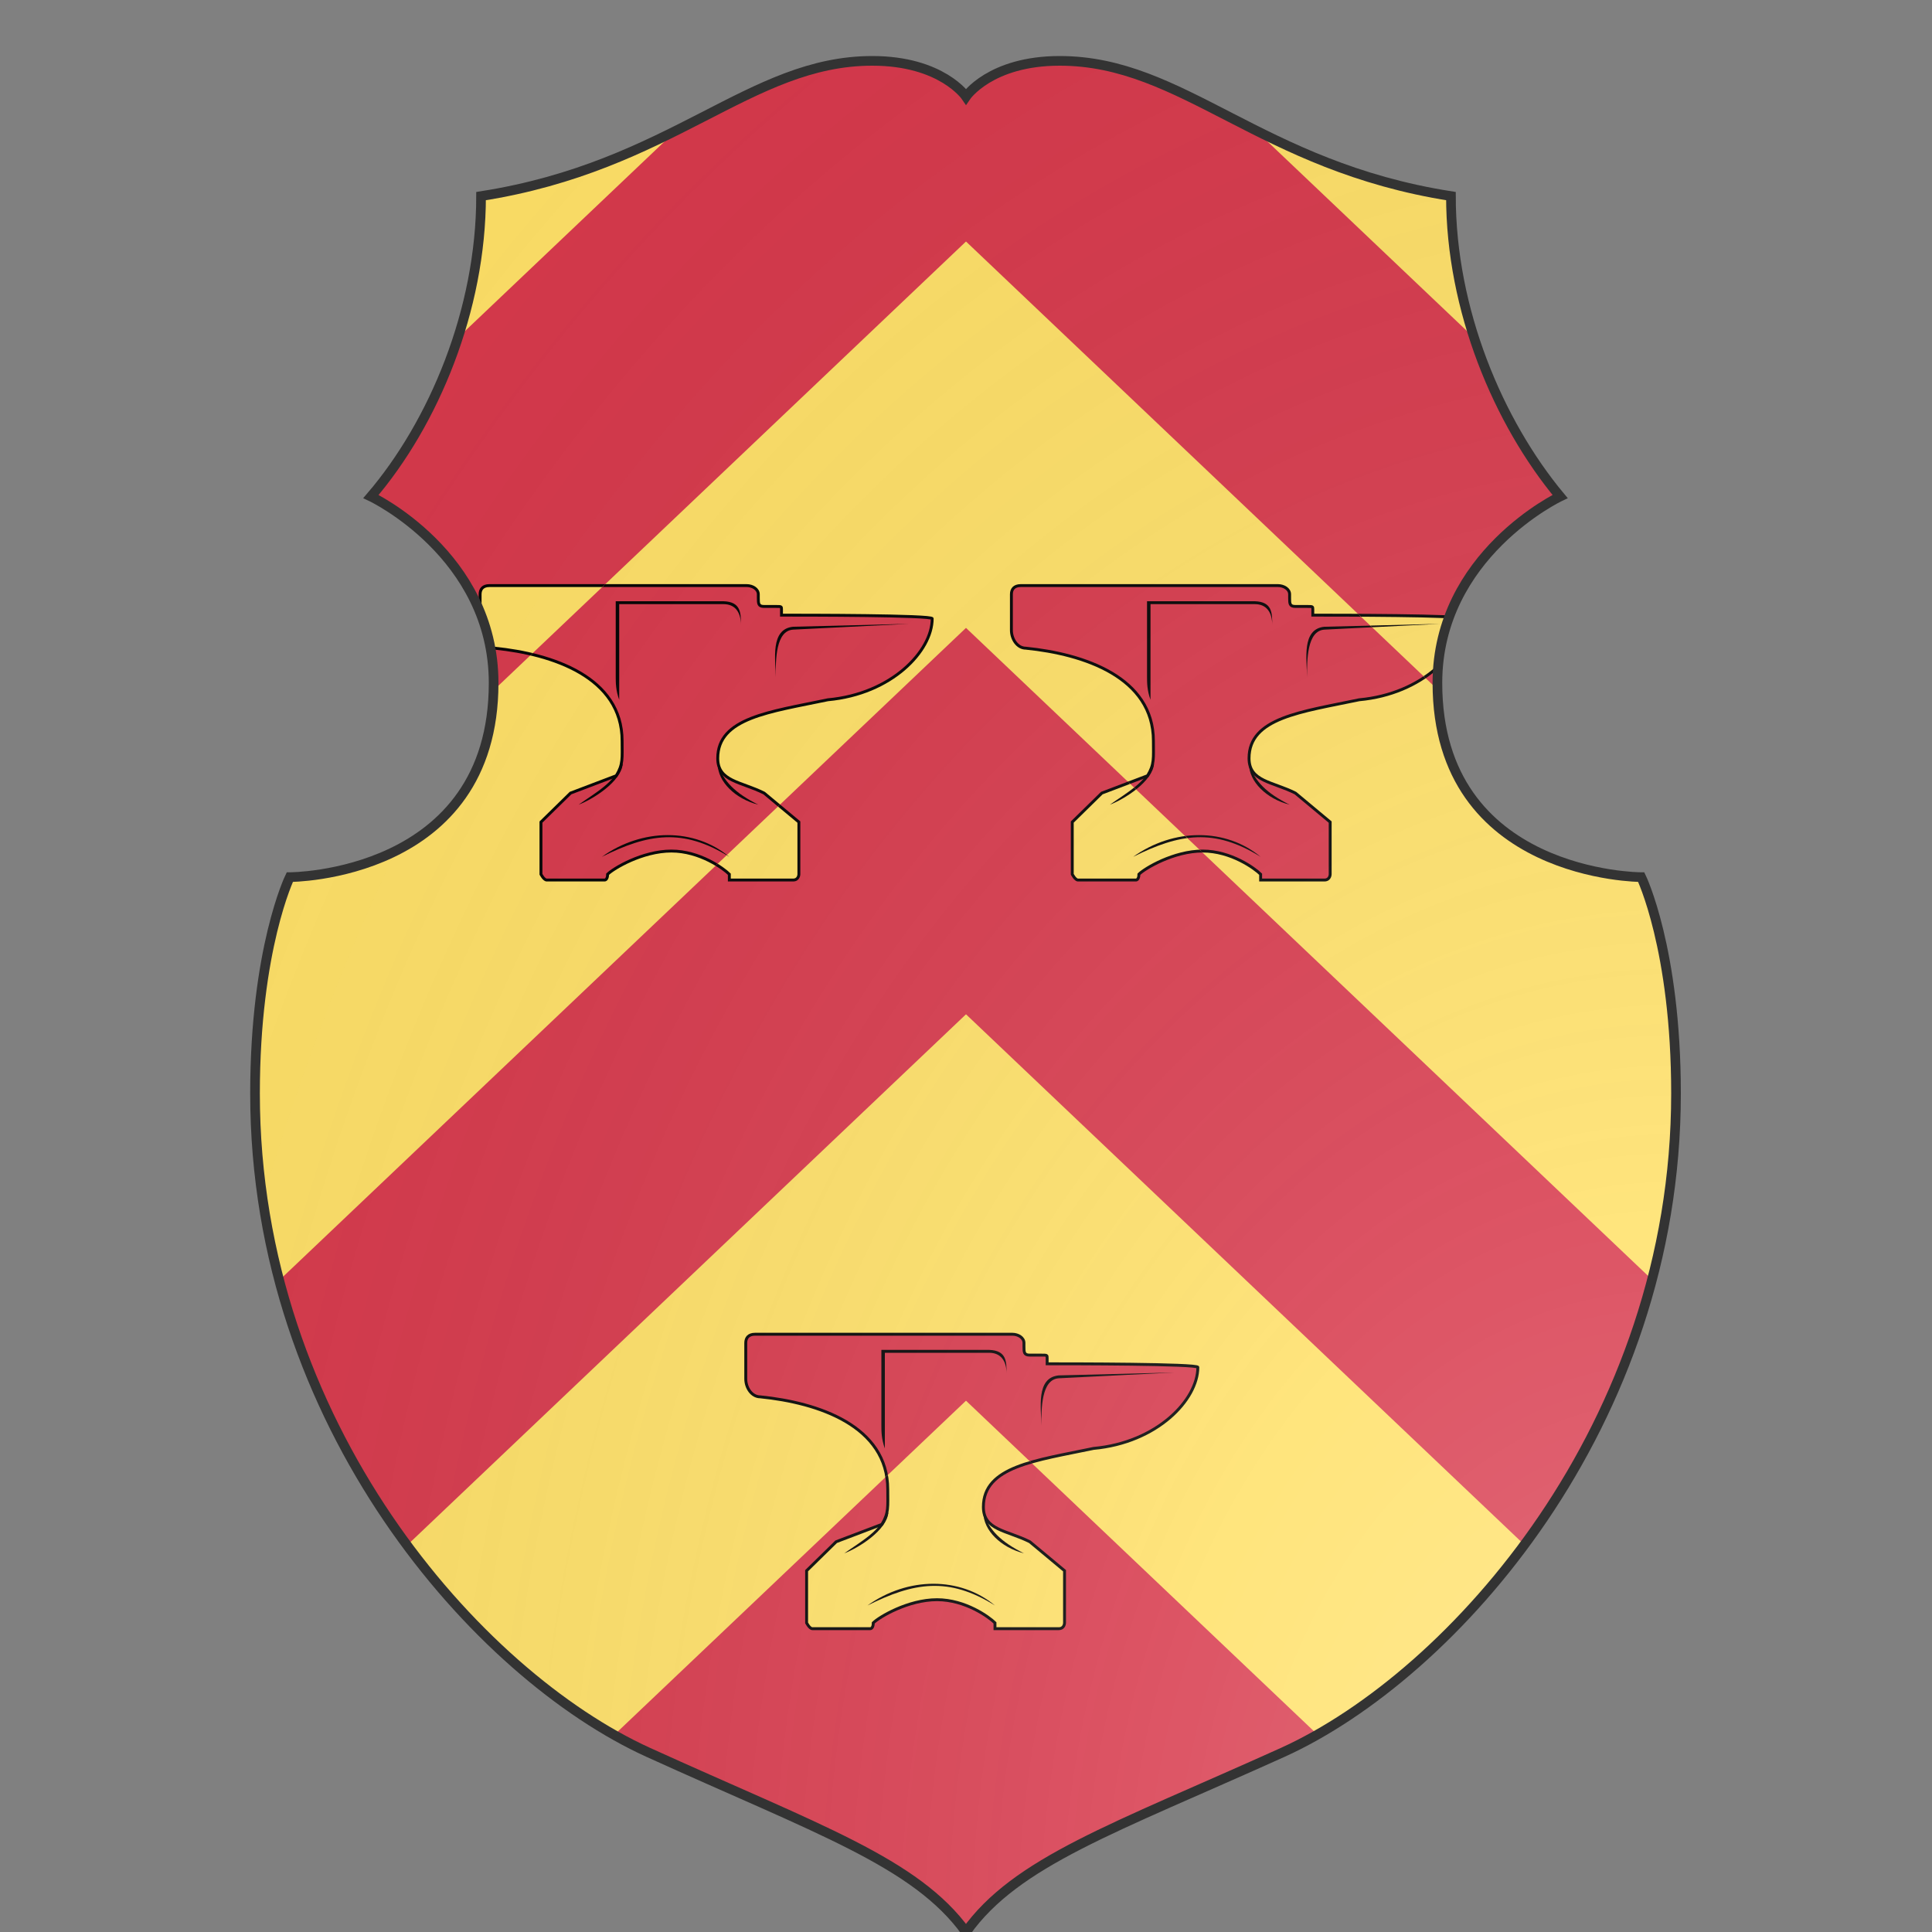 <svg id="coa357683017" width="500" height="500" viewBox="0 0 200 200" xmlns="http://www.w3.org/2000/svg" xmlns:x="http://www.w3.org/1999/xlink"><rect x="0" y="0" width="200" height="200" fill="#808080" stroke="none"/><defs><clipPath id="polish_coa357683017"><path d="m 90.3,6.3 c -12.7,0 -20.7,10.9 -40.5,14 0,11.8 -4.9,23.5 -11.4,31.1 0,0 12.7,6 12.7,19.3 C 51.1,90.8 30,90.8 30,90.8 c 0,0 -3.6,7.4 -3.6,22.4 0,34.3 23.1,60.2 40.7,68.2 17.6,8 27.7,11.4 32.9,18.6 5.2,-7.3 15.3,-10.7 32.8,-18.6 17.6,-8 40.7,-33.9 40.7,-68.2 0,-15 -3.6,-22.4 -3.6,-22.4 0,0 -21.1,0 -21.1,-20.1 0,-13.3 12.7,-19.3 12.7,-19.3 C 155.1,43.7 150.2,32.1 150.2,20.3 130.4,17.2 122.5,6.3 109.7,6.3 102.5,6.3 100,10 100,10 c 0,0 -2.5,-3.7 -9.7,-3.7 z"/></clipPath><clipPath id="divisionClip_coa357683017"><path d="M0,80 100,-15 200,80 200,120 100,25 0,120z M0,160 100,65 200,160 200,200 100,105 0,200z M0,240 100,145 200,240 0,240z"/></clipPath><g id="anvil_coa357683017" stroke-width=".5"><path d="m 111,116 6,5 v 9 c 0,0 0,1 -1,1 h -11 v -1 c -1,-1 -5.1,-4 -10,-4 -5,0 -10,3 -11,4 0,1 -0.5,1 -0.5,1 h -10 c -0.5,0 -1,-1 -1,-1 v -9 l 5.1,-5 7.9,-3 c 1.2,-2 1,-3 1,-6 0,-11 -12,-15 -22,-16 C 63,91 62,89.4 62,87.9 v -6.2 c 0,-0.9 0.5,-1.5 1.6,-1.5 H 108 c 1,0 2,0.6 2,1.5 v 0.6 c 0,1 0,1.5 1,1.5 h 2 c 1,0 1,0 1,0.5 v 1 c 4,0 26,0 26,0.6 0,5.6 -7,13 -18,14 -10,2.1 -19,3.1 -19,10.1 0,4 4,4 8,6 z"/><g fill="#000" stroke="none"><path d="m 107,87 c 0,-2.2 -1,-3.6 -3,-3.6 H 86 v 16.5 c -0.6,-1.6 -0.6,-3 -0.6,-4 v -13 H 104 c 3,0.1 3,2 3,4.1 z"/><path d="m113 96c0-3-1-8.3 3-8.7l20-.5-20 1c-3 .2-3 5.2-3 8.2z"/><path d="m105 127c-8-5-14-4-22 0 7-5 16-5 22 0z"/><path d="m 79,118 c 2.8,-2 6.5,-4 7.2,-7 h 0.4 c -0.3,3 -5,6 -7.6,7 z"/><path d="m 110,118 c -4,-2 -6,-4 -7,-7 h 0 c 0,3 3,6 7,7 z"/></g></g><radialGradient id="backlight" cx="100%" cy="100%" r="150%"><stop stop-color="#fff" stop-opacity=".3" offset="0"/><stop stop-color="#fff" stop-opacity=".15" offset=".25"/><stop stop-color="#000" stop-opacity="0" offset="1"/></radialGradient></defs><g clip-path="url(#polish_coa357683017)"><rect x="0" y="0" width="200" height="200" fill="#ffe066"/><g fill="#d7374a" stroke="#000"><use x:href="#anvil_coa357683017" transform="translate(12.5 12.5) scale(0.6)"/><use x:href="#anvil_coa357683017" transform="translate(67.5 12.5) scale(0.6)"/><use x:href="#anvil_coa357683017" transform="translate(40 90) scale(0.6)"/></g><g clip-path="url(#divisionClip_coa357683017)"><rect x="0" y="0" width="200" height="200" fill="#d7374a"/><g fill="#ffe066" stroke="#000"><use x:href="#anvil_coa357683017" transform="translate(12.5 12.5) scale(0.6)"/><use x:href="#anvil_coa357683017" transform="translate(67.5 12.5) scale(0.6)"/><use x:href="#anvil_coa357683017" transform="translate(40 90) scale(0.6)"/></g></g></g><path d="m 90.3,6.3 c -12.7,0 -20.7,10.9 -40.5,14 0,11.8 -4.9,23.5 -11.4,31.1 0,0 12.7,6 12.7,19.3 C 51.1,90.8 30,90.8 30,90.8 c 0,0 -3.6,7.4 -3.6,22.4 0,34.3 23.1,60.2 40.7,68.2 17.6,8 27.7,11.4 32.9,18.6 5.2,-7.3 15.3,-10.7 32.8,-18.6 17.6,-8 40.7,-33.9 40.7,-68.2 0,-15 -3.6,-22.4 -3.6,-22.4 0,0 -21.1,0 -21.1,-20.1 0,-13.3 12.7,-19.3 12.7,-19.3 C 155.1,43.7 150.2,32.1 150.2,20.3 130.4,17.2 122.5,6.3 109.7,6.3 102.5,6.3 100,10 100,10 c 0,0 -2.5,-3.7 -9.7,-3.7 z" fill="url(#backlight)" stroke="#333"/></svg>